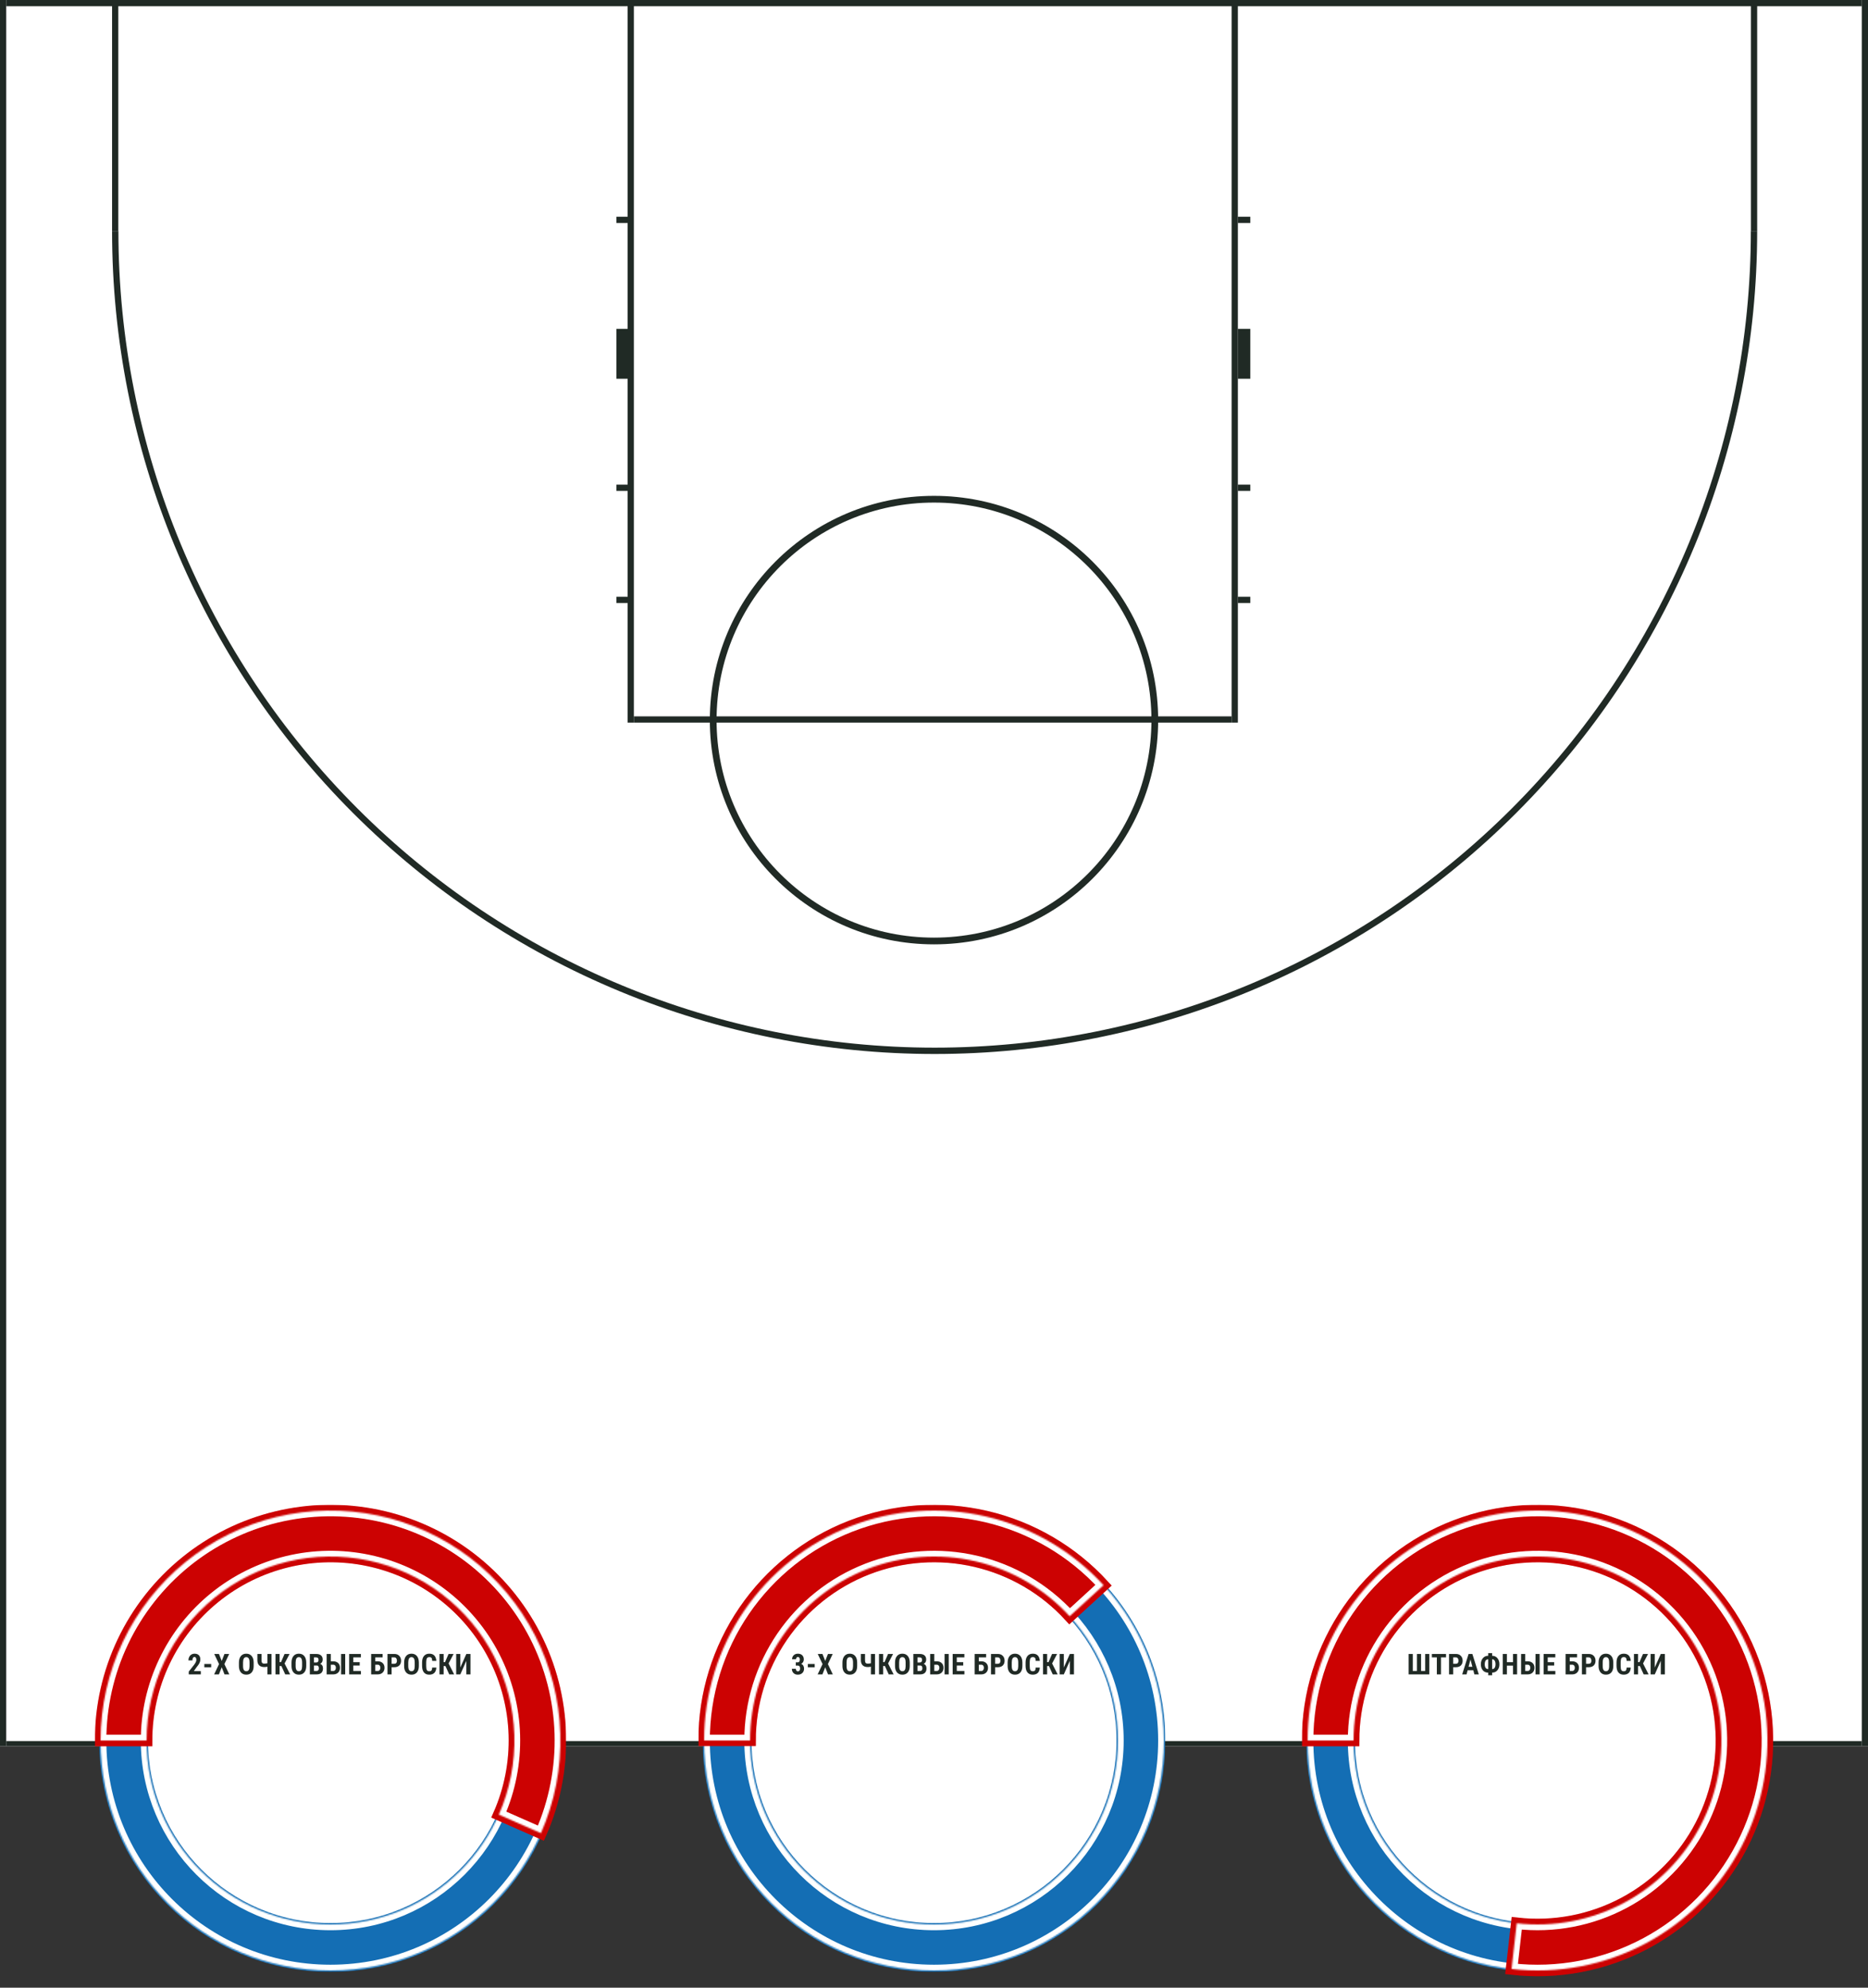 <svg width="1300" height="1383" viewBox="0 0 1300 1383" fill="none" xmlns="http://www.w3.org/2000/svg">
<rect x="0" y="0" width="1300" height="1383" fill="#333333" stroke="none"/>
<g clip-path="url(#clip0_28_1271)">
<rect width="1300" height="1215" fill="white"/>
<g clip-path="url(#clip1_28_1271)">
<path d="M0 0H4.333V2427.13H0V0Z" fill="#202A25"/>
<path d="M4.333 0H1295.67V4.334H4.333V0Z" fill="#202A25"/>
<path d="M4.333 1211.4H1295.67V1215.73H4.333V1211.4Z" fill="#202A25"/>
<path d="M4.333 2422.8H1295.67V2427.13H4.333V2422.8Z" fill="#202A25"/>
<path d="M1295.67 0H1300V2427.13H1295.67V0Z" fill="#202A25"/>
<path d="M806 1213.57C806 1299.74 736.156 1369.6 650 1369.6C563.844 1369.6 494 1299.74 494 1213.57C494 1127.39 563.844 1057.54 650 1057.54C736.156 1057.54 806 1127.39 806 1213.57ZM498.68 1213.57C498.68 1297.15 566.428 1364.91 650 1364.91C733.572 1364.91 801.32 1297.15 801.32 1213.57C801.32 1129.98 733.572 1062.22 650 1062.22C566.428 1062.22 498.68 1129.98 498.68 1213.57Z" fill="#202A25"/>
<path d="M806 1924.37C806 2010.54 736.156 2080.4 650 2080.4C563.844 2080.4 494 2010.54 494 1924.37C494 1838.2 563.844 1768.34 650 1768.34C736.156 1768.34 806 1838.2 806 1924.37ZM498.68 1924.37C498.68 2007.96 566.428 2075.72 650 2075.72C733.572 2075.72 801.32 2007.96 801.32 1924.37C801.32 1840.78 733.572 1773.02 650 1773.02C566.428 1773.02 498.68 1840.78 498.68 1924.37Z" fill="#202A25"/>
<path d="M437.667 1924.37H442V2427.13H437.667V1924.37Z" fill="#202A25"/>
<path d="M442 1924.37H858V1928.7H442V1924.37Z" fill="#202A25"/>
<path d="M858 1924.37H862.333V2427.13H858V1924.37Z" fill="#202A25"/>
<path d="M871 2275.44H862.333V2271.1H871V2275.44Z" fill="#202A25"/>
<path d="M871 2197.42H862.333V2162.75H871V2197.42Z" fill="#202A25"/>
<path d="M871 2089.07H862.333V2084.73H871V2089.07Z" fill="#202A25"/>
<path d="M871 2011.05H862.333V2006.72H871V2011.05Z" fill="#202A25"/>
<path d="M437.667 2275.44H429V2271.1H437.667V2275.44Z" fill="#202A25"/>
<path d="M437.667 2197.42H429V2162.75H437.667V2197.42Z" fill="#202A25"/>
<path d="M437.667 2089.07H429V2084.73H437.667V2089.07Z" fill="#202A25"/>
<path d="M437.667 2011.05H429V2006.72H437.667V2011.05Z" fill="#202A25"/>
<path d="M1222.87 2266.33C1222.87 2191.15 1208.06 2116.7 1179.29 2047.23C1150.53 1977.77 1108.36 1914.65 1055.2 1861.48C1002.05 1808.32 938.945 1766.15 869.494 1737.37C800.043 1708.6 725.606 1693.79 650.433 1693.79C575.26 1693.79 500.823 1708.6 431.373 1737.37C361.922 1766.15 298.817 1808.32 245.662 1861.48C192.506 1914.65 150.341 1977.77 121.574 2047.23C92.806 2116.7 78 2191.15 78 2266.33H82.408C82.408 2191.73 97.1 2117.85 125.646 2048.92C154.192 1979.99 196.033 1917.36 248.779 1864.6C301.525 1811.85 364.143 1770 433.059 1741.45C501.975 1712.89 575.839 1698.2 650.433 1698.2C725.028 1698.2 798.891 1712.89 867.807 1741.45C936.723 1770 999.342 1811.85 1052.09 1864.6C1104.83 1917.36 1146.67 1979.99 1175.22 2048.92C1203.77 2117.85 1218.46 2191.73 1218.46 2266.33H1222.87Z" fill="#202A25"/>
<path d="M78 2266.33H82.333V2426.7H78V2266.33Z" fill="#202A25"/>
<path d="M1218.53 2266.33H1222.87V2426.7H1218.53V2266.33Z" fill="#202A25"/>
<path d="M806 501.029C806 587.202 736.156 657.059 650 657.059C563.844 657.059 494 587.202 494 501.029C494 414.856 563.844 344.999 650 344.999C736.156 344.999 806 414.856 806 501.029ZM498.68 501.029C498.68 584.617 566.428 652.378 650 652.378C733.572 652.378 801.32 584.617 801.32 501.029C801.32 417.442 733.572 349.68 650 349.68C566.428 349.68 498.68 417.442 498.68 501.029Z" fill="#202A25"/>
<path d="M870.133 419.547H861.467V415.213H870.133V419.547Z" fill="#202A25"/>
<path d="M870.133 341.532H861.467V337.198H870.133V341.532Z" fill="#202A25"/>
<path d="M870.133 263.517H861.467V228.844H870.133V263.517Z" fill="#202A25"/>
<path d="M870.133 155.163H861.467V150.829H870.133V155.163Z" fill="#202A25"/>
<path d="M436.8 0H441.133V502.763H436.8V0Z" fill="#202A25"/>
<path d="M441.133 498.429H857.133V502.763H441.133V498.429Z" fill="#202A25"/>
<path d="M857.133 0H861.467V502.763H857.133V0Z" fill="#202A25"/>
<path d="M437.667 419.547H429V415.213H437.667V419.547Z" fill="#202A25"/>
<path d="M437.667 341.532H429V337.198H437.667V341.532Z" fill="#202A25"/>
<path d="M437.667 263.517H429V228.844H437.667V263.517Z" fill="#202A25"/>
<path d="M437.667 155.163H429V150.829H437.667V155.163Z" fill="#202A25"/>
<path d="M78 160.797C78 235.985 92.806 310.436 121.574 379.9C150.341 449.364 192.506 512.481 245.662 565.646C298.817 618.812 361.922 660.985 431.373 689.758C500.823 718.531 575.26 733.34 650.433 733.34C725.606 733.34 800.043 718.531 869.494 689.758C938.945 660.985 1002.05 618.812 1055.2 565.646C1108.36 512.481 1150.53 449.364 1179.29 379.9C1208.06 310.436 1222.87 235.985 1222.87 160.797H1218.46C1218.46 235.406 1203.77 309.284 1175.22 378.213C1146.67 447.142 1104.83 509.773 1052.09 562.529C999.342 615.285 936.723 657.134 867.807 685.685C798.891 714.237 725.028 728.932 650.433 728.932C575.839 728.932 501.975 714.237 433.059 685.685C364.143 657.134 301.525 615.285 248.779 562.529C196.033 509.773 154.192 447.142 125.646 378.213C97.1 309.284 82.408 235.406 82.408 160.797H78Z" fill="#202A25"/>
<path d="M1222.87 160.797H1218.53V0.433H1222.87V160.797Z" fill="#202A25"/>
<path d="M82.333 160.797L78 160.797V0.433H82.333V160.797Z" fill="#202A25"/>
</g>
</g>
<circle cx="230" cy="1211" r="160" fill="white"/>
<mask id="path-3-outside-1_28_1271" maskUnits="userSpaceOnUse" x="69" y="1050" width="322" height="322" fill="black">
<rect fill="white" x="69" y="1050" width="322" height="322"/>
<path d="M390 1211C390 1299.37 318.366 1371 230 1371C141.634 1371 70 1299.37 70 1211C70 1122.63 141.634 1051 230 1051C318.366 1051 390 1122.63 390 1211ZM102 1211C102 1281.69 159.308 1339 230 1339C300.692 1339 358 1281.69 358 1211C358 1140.31 300.692 1083 230 1083C159.308 1083 102 1140.31 102 1211Z"/>
</mask>
<path d="M390 1211C390 1299.37 318.366 1371 230 1371C141.634 1371 70 1299.37 70 1211C70 1122.63 141.634 1051 230 1051C318.366 1051 390 1122.63 390 1211ZM102 1211C102 1281.69 159.308 1339 230 1339C300.692 1339 358 1281.69 358 1211C358 1140.31 300.692 1083 230 1083C159.308 1083 102 1140.31 102 1211Z" fill="#146EB4"/>
<path d="M390 1211C390 1299.37 318.366 1371 230 1371C141.634 1371 70 1299.37 70 1211C70 1122.63 141.634 1051 230 1051C318.366 1051 390 1122.63 390 1211ZM102 1211C102 1281.69 159.308 1339 230 1339C300.692 1339 358 1281.69 358 1211C358 1140.31 300.692 1083 230 1083C159.308 1083 102 1140.31 102 1211Z" stroke="#146EB4" stroke-width="2" mask="url(#path-3-outside-1_28_1271)"/>
<mask id="path-4-inside-2_28_1271" fill="white">
<path d="M390 1211C390 1299.37 318.366 1371 230 1371C141.634 1371 70 1299.37 70 1211C70 1122.63 141.634 1051 230 1051C318.366 1051 390 1122.63 390 1211ZM102 1211C102 1281.69 159.308 1339 230 1339C300.692 1339 358 1281.69 358 1211C358 1140.31 300.692 1083 230 1083C159.308 1083 102 1140.31 102 1211Z"/>
</mask>
<path d="M390 1211C390 1299.37 318.366 1371 230 1371C141.634 1371 70 1299.37 70 1211C70 1122.63 141.634 1051 230 1051C318.366 1051 390 1122.63 390 1211ZM102 1211C102 1281.69 159.308 1339 230 1339C300.692 1339 358 1281.69 358 1211C358 1140.31 300.692 1083 230 1083C159.308 1083 102 1140.31 102 1211Z" fill="#146EB4" stroke="white" stroke-width="8" mask="url(#path-4-inside-2_28_1271)"/>
<mask id="path-5-outside-3_28_1271" maskUnits="userSpaceOnUse" x="66" y="1047" width="328" height="234" fill="black">
<rect fill="white" x="66" y="1047" width="328" height="234"/>
<path d="M70 1211C70 1187.19 75.312 1163.69 85.55 1142.19C95.788 1120.7 110.693 1101.76 129.179 1086.76C147.664 1071.76 169.264 1061.07 192.404 1055.48C215.545 1049.89 239.641 1049.53 262.938 1054.43C286.235 1059.33 308.144 1069.37 327.069 1083.81C345.994 1098.25 361.458 1116.74 372.332 1137.91C383.207 1159.09 389.218 1182.43 389.929 1206.23C390.639 1230.02 386.03 1253.68 376.439 1275.47L347.151 1262.57C354.824 1245.14 358.511 1226.22 357.943 1207.18C357.375 1188.14 352.565 1169.47 343.866 1152.53C335.166 1135.59 322.795 1120.8 307.655 1109.25C292.515 1097.69 274.988 1089.66 256.35 1085.74C237.713 1081.82 218.436 1082.11 199.924 1086.58C181.411 1091.06 164.131 1099.61 149.343 1111.61C134.554 1123.61 122.63 1138.76 114.44 1155.96C106.25 1173.15 102 1191.95 102 1211H70Z"/>
</mask>
<path d="M70 1211C70 1187.19 75.312 1163.69 85.55 1142.19C95.788 1120.7 110.693 1101.76 129.179 1086.76C147.664 1071.76 169.264 1061.07 192.404 1055.48C215.545 1049.89 239.641 1049.53 262.938 1054.43C286.235 1059.33 308.144 1069.37 327.069 1083.81C345.994 1098.25 361.458 1116.74 372.332 1137.91C383.207 1159.09 389.218 1182.43 389.929 1206.23C390.639 1230.02 386.03 1253.68 376.439 1275.47L347.151 1262.57C354.824 1245.14 358.511 1226.22 357.943 1207.18C357.375 1188.14 352.565 1169.47 343.866 1152.53C335.166 1135.59 322.795 1120.8 307.655 1109.25C292.515 1097.69 274.988 1089.66 256.35 1085.74C237.713 1081.82 218.436 1082.11 199.924 1086.58C181.411 1091.06 164.131 1099.61 149.343 1111.61C134.554 1123.61 122.63 1138.76 114.44 1155.96C106.25 1173.15 102 1191.95 102 1211H70Z" fill="#146EB4"/>
<path d="M70 1211C70 1187.19 75.312 1163.69 85.55 1142.19C95.788 1120.7 110.693 1101.76 129.179 1086.76C147.664 1071.76 169.264 1061.07 192.404 1055.48C215.545 1049.89 239.641 1049.53 262.938 1054.43C286.235 1059.33 308.144 1069.37 327.069 1083.81C345.994 1098.25 361.458 1116.74 372.332 1137.91C383.207 1159.09 389.218 1182.43 389.929 1206.23C390.639 1230.02 386.03 1253.68 376.439 1275.47L347.151 1262.57C354.824 1245.14 358.511 1226.22 357.943 1207.18C357.375 1188.14 352.565 1169.47 343.866 1152.53C335.166 1135.59 322.795 1120.8 307.655 1109.25C292.515 1097.69 274.988 1089.66 256.35 1085.74C237.713 1081.82 218.436 1082.11 199.924 1086.58C181.411 1091.06 164.131 1099.61 149.343 1111.61C134.554 1123.61 122.63 1138.76 114.44 1155.96C106.25 1173.15 102 1191.95 102 1211H70Z" stroke="#FF0303" stroke-width="8" mask="url(#path-5-outside-3_28_1271)"/>
<path d="M70 1211C70 1187.19 75.312 1163.69 85.55 1142.19C95.788 1120.7 110.693 1101.76 129.179 1086.76C147.664 1071.76 169.264 1061.07 192.404 1055.48C215.545 1049.89 239.641 1049.53 262.938 1054.43C286.235 1059.33 308.144 1069.37 327.069 1083.81C345.994 1098.25 361.458 1116.74 372.332 1137.91C383.207 1159.09 389.218 1182.43 389.929 1206.23C390.639 1230.02 386.03 1253.68 376.439 1275.47L347.151 1262.57C354.824 1245.14 358.511 1226.22 357.943 1207.18C357.375 1188.14 352.565 1169.47 343.866 1152.53C335.166 1135.59 322.795 1120.8 307.655 1109.25C292.515 1097.69 274.988 1089.66 256.35 1085.74C237.713 1081.82 218.436 1082.11 199.924 1086.58C181.411 1091.06 164.131 1099.61 149.343 1111.61C134.554 1123.61 122.63 1138.76 114.44 1155.96C106.25 1173.15 102 1191.95 102 1211H70Z" stroke="black" stroke-opacity="0.2" stroke-width="8" mask="url(#path-5-outside-3_28_1271)"/>
<mask id="path-6-inside-4_28_1271" fill="white">
<path d="M70 1211C70 1187.19 75.312 1163.69 85.55 1142.19C95.788 1120.7 110.693 1101.76 129.179 1086.76C147.664 1071.76 169.264 1061.07 192.404 1055.48C215.545 1049.89 239.641 1049.53 262.938 1054.43C286.235 1059.33 308.144 1069.37 327.069 1083.81C345.994 1098.25 361.458 1116.74 372.332 1137.91C383.207 1159.09 389.218 1182.43 389.929 1206.23C390.639 1230.02 386.03 1253.68 376.439 1275.47L347.151 1262.57C354.824 1245.14 358.511 1226.22 357.943 1207.18C357.375 1188.14 352.565 1169.47 343.866 1152.53C335.166 1135.59 322.795 1120.8 307.655 1109.25C292.515 1097.69 274.988 1089.66 256.35 1085.74C237.713 1081.82 218.436 1082.11 199.924 1086.58C181.411 1091.06 164.131 1099.61 149.343 1111.61C134.554 1123.61 122.63 1138.76 114.44 1155.96C106.25 1173.15 102 1191.95 102 1211H70Z"/>
</mask>
<path d="M70 1211C70 1187.19 75.312 1163.69 85.55 1142.19C95.788 1120.7 110.693 1101.76 129.179 1086.76C147.664 1071.76 169.264 1061.07 192.404 1055.48C215.545 1049.89 239.641 1049.53 262.938 1054.43C286.235 1059.33 308.144 1069.37 327.069 1083.81C345.994 1098.25 361.458 1116.74 372.332 1137.91C383.207 1159.09 389.218 1182.43 389.929 1206.23C390.639 1230.02 386.03 1253.68 376.439 1275.47L347.151 1262.57C354.824 1245.14 358.511 1226.22 357.943 1207.18C357.375 1188.14 352.565 1169.47 343.866 1152.53C335.166 1135.59 322.795 1120.8 307.655 1109.25C292.515 1097.69 274.988 1089.66 256.35 1085.74C237.713 1081.82 218.436 1082.11 199.924 1086.58C181.411 1091.06 164.131 1099.61 149.343 1111.61C134.554 1123.61 122.63 1138.76 114.44 1155.96C106.25 1173.15 102 1191.95 102 1211H70Z" fill="#FF0303"/>
<path d="M70 1211C70 1187.19 75.312 1163.69 85.55 1142.19C95.788 1120.7 110.693 1101.76 129.179 1086.76C147.664 1071.76 169.264 1061.07 192.404 1055.48C215.545 1049.89 239.641 1049.53 262.938 1054.43C286.235 1059.33 308.144 1069.37 327.069 1083.81C345.994 1098.25 361.458 1116.74 372.332 1137.91C383.207 1159.09 389.218 1182.43 389.929 1206.23C390.639 1230.02 386.03 1253.68 376.439 1275.47L347.151 1262.57C354.824 1245.14 358.511 1226.22 357.943 1207.18C357.375 1188.14 352.565 1169.47 343.866 1152.53C335.166 1135.59 322.795 1120.8 307.655 1109.25C292.515 1097.69 274.988 1089.66 256.35 1085.74C237.713 1081.82 218.436 1082.11 199.924 1086.58C181.411 1091.06 164.131 1099.61 149.343 1111.61C134.554 1123.61 122.63 1138.76 114.44 1155.96C106.25 1173.15 102 1191.95 102 1211H70Z" fill="black" fill-opacity="0.2"/>
<path d="M70 1211C70 1187.19 75.312 1163.69 85.55 1142.19C95.788 1120.7 110.693 1101.76 129.179 1086.76C147.664 1071.76 169.264 1061.07 192.404 1055.48C215.545 1049.89 239.641 1049.53 262.938 1054.43C286.235 1059.33 308.144 1069.37 327.069 1083.81C345.994 1098.25 361.458 1116.74 372.332 1137.91C383.207 1159.09 389.218 1182.43 389.929 1206.23C390.639 1230.02 386.03 1253.68 376.439 1275.47L347.151 1262.57C354.824 1245.14 358.511 1226.22 357.943 1207.18C357.375 1188.14 352.565 1169.47 343.866 1152.53C335.166 1135.59 322.795 1120.8 307.655 1109.25C292.515 1097.69 274.988 1089.66 256.35 1085.74C237.713 1081.82 218.436 1082.11 199.924 1086.58C181.411 1091.06 164.131 1099.61 149.343 1111.61C134.554 1123.61 122.63 1138.76 114.44 1155.96C106.25 1173.15 102 1191.95 102 1211H70Z" stroke="white" stroke-width="8" mask="url(#path-6-inside-4_28_1271)"/>
<path d="M139.744 1165H131.365V1163.05L135.213 1158.15C135.701 1157.48 136.059 1156.89 136.287 1156.38C136.522 1155.86 136.639 1155.37 136.639 1154.9C136.639 1154.27 136.528 1153.78 136.307 1153.42C136.092 1153.06 135.779 1152.88 135.369 1152.88C134.92 1152.88 134.562 1153.09 134.295 1153.51C134.035 1153.92 133.904 1154.51 133.904 1155.26H131.131C131.131 1154.39 131.31 1153.59 131.668 1152.87C132.033 1152.15 132.54 1151.59 133.192 1151.19C133.849 1150.79 134.591 1150.59 135.418 1150.59C136.688 1150.59 137.671 1150.94 138.367 1151.64C139.07 1152.34 139.422 1153.33 139.422 1154.62C139.422 1155.42 139.227 1156.23 138.836 1157.06C138.452 1157.88 137.752 1158.89 136.736 1160.1L134.91 1162.71H139.744V1165ZM146.971 1160.06H142.196V1157.75H146.971V1160.06ZM154.296 1155.66L156.21 1150.78H159.501L156.161 1157.83L159.579 1165H156.249L154.296 1160.03L152.353 1165H149.023L152.441 1157.83L149.091 1150.78H152.382L154.296 1155.66ZM176.534 1159.17C176.534 1161.08 176.081 1162.56 175.176 1163.61C174.278 1164.67 173.028 1165.2 171.426 1165.2C169.831 1165.2 168.578 1164.67 167.666 1163.63C166.755 1162.58 166.293 1161.12 166.28 1159.24V1156.81C166.28 1154.85 166.732 1153.33 167.637 1152.24C168.542 1151.14 169.799 1150.59 171.407 1150.59C172.989 1150.59 174.235 1151.13 175.147 1152.21C176.058 1153.28 176.521 1154.79 176.534 1156.74V1159.17ZM173.653 1156.79C173.653 1155.5 173.47 1154.55 173.106 1153.93C172.741 1153.3 172.175 1152.99 171.407 1152.99C170.645 1152.99 170.082 1153.29 169.717 1153.9C169.353 1154.5 169.164 1155.41 169.151 1156.64V1159.17C169.151 1160.41 169.336 1161.33 169.707 1161.92C170.078 1162.51 170.651 1162.8 171.426 1162.8C172.175 1162.8 172.731 1162.52 173.096 1161.94C173.461 1161.36 173.646 1160.47 173.653 1159.26V1156.79ZM188.956 1150.78V1165H186.085V1159.64C185.323 1159.81 184.607 1159.89 183.936 1159.89C182.387 1159.89 181.205 1159.5 180.392 1158.72C179.578 1157.94 179.155 1156.81 179.122 1155.34V1150.78H182.003V1155.19C182.003 1156.02 182.143 1156.61 182.423 1156.97C182.709 1157.33 183.214 1157.51 183.936 1157.51C184.633 1157.51 185.349 1157.43 186.085 1157.26V1150.78H188.956ZM195.841 1159.2H194.591V1165H191.72V1150.78H194.591V1156.47H195.558L198.029 1150.78H201.525L198.048 1157.4L201.916 1165H198.498L195.841 1159.2ZM213.127 1159.17C213.127 1161.08 212.675 1162.56 211.77 1163.61C210.871 1164.67 209.621 1165.2 208.02 1165.2C206.425 1165.2 205.171 1164.67 204.26 1163.63C203.348 1162.58 202.886 1161.12 202.873 1159.24V1156.81C202.873 1154.85 203.326 1153.33 204.231 1152.24C205.135 1151.14 206.392 1150.59 208 1150.59C209.582 1150.59 210.829 1151.13 211.74 1152.21C212.652 1153.28 213.114 1154.79 213.127 1156.74V1159.17ZM210.246 1156.79C210.246 1155.5 210.064 1154.55 209.699 1153.93C209.335 1153.3 208.768 1152.99 208 1152.99C207.238 1152.99 206.675 1153.29 206.311 1153.9C205.946 1154.5 205.757 1155.41 205.744 1156.64V1159.17C205.744 1160.41 205.93 1161.33 206.301 1161.92C206.672 1162.51 207.245 1162.8 208.02 1162.8C208.768 1162.8 209.325 1162.52 209.689 1161.94C210.054 1161.36 210.24 1160.47 210.246 1159.26V1156.79ZM215.628 1165V1150.78H220.022C221.506 1150.78 222.633 1151.11 223.401 1151.78C224.176 1152.44 224.563 1153.4 224.563 1154.68C224.563 1155.4 224.404 1156.02 224.085 1156.54C223.766 1157.06 223.329 1157.44 222.776 1157.69C223.414 1157.87 223.906 1158.24 224.251 1158.79C224.596 1159.34 224.768 1160.01 224.768 1160.82C224.768 1162.2 224.387 1163.24 223.626 1163.95C222.87 1164.65 221.773 1165 220.335 1165H215.628ZM218.499 1158.82V1162.62H220.335C220.849 1162.62 221.24 1162.46 221.506 1162.14C221.773 1161.82 221.907 1161.37 221.907 1160.78C221.907 1159.51 221.445 1158.85 220.52 1158.82H218.499ZM218.499 1156.73H219.993C221.119 1156.73 221.682 1156.15 221.682 1154.98C221.682 1154.34 221.552 1153.87 221.292 1153.59C221.031 1153.31 220.608 1153.17 220.022 1153.17H218.499V1156.73ZM230.208 1155.89H231.907C233.346 1155.89 234.492 1156.3 235.345 1157.12C236.198 1157.93 236.624 1159.02 236.624 1160.39C236.624 1161.75 236.208 1162.86 235.374 1163.7C234.541 1164.54 233.437 1164.97 232.064 1165H227.327V1150.78H230.208V1155.89ZM240.237 1165H237.366V1150.78H240.237V1165ZM230.208 1158.27V1162.62H231.946C232.506 1162.62 232.946 1162.41 233.265 1161.99C233.59 1161.57 233.753 1161.03 233.753 1160.37C233.753 1159.75 233.594 1159.25 233.275 1158.87C232.962 1158.48 232.526 1158.28 231.966 1158.27H230.208ZM250.336 1158.85H245.863V1162.62H251.156V1165H242.992V1150.78H251.136V1153.17H245.863V1156.53H250.336V1158.85ZM266.274 1153.17H261.177V1155.89H262.876C264.315 1155.89 265.46 1156.3 266.313 1157.12C267.166 1157.93 267.593 1159.02 267.593 1160.39C267.593 1161.75 267.176 1162.86 266.343 1163.7C265.509 1164.54 264.406 1164.97 263.032 1165H258.296V1150.78H266.274V1153.17ZM261.177 1158.27V1162.62H262.915C263.475 1162.62 263.914 1162.41 264.233 1161.99C264.559 1161.57 264.722 1161.03 264.722 1160.37C264.722 1159.75 264.562 1159.25 264.243 1158.87C263.931 1158.48 263.494 1158.28 262.934 1158.27H261.177ZM272.535 1160V1165H269.663V1150.78H274.507C275.913 1150.78 277.033 1151.22 277.867 1152.09C278.706 1152.96 279.126 1154.1 279.126 1155.49C279.126 1156.88 278.713 1157.98 277.886 1158.79C277.059 1159.6 275.913 1160 274.449 1160H272.535ZM272.535 1157.61H274.507C275.054 1157.61 275.477 1157.43 275.777 1157.07C276.076 1156.71 276.226 1156.19 276.226 1155.51C276.226 1154.8 276.073 1154.24 275.767 1153.82C275.461 1153.4 275.051 1153.18 274.537 1153.17H272.535V1157.61ZM291.5 1159.17C291.5 1161.08 291.047 1162.56 290.143 1163.61C289.244 1164.67 287.994 1165.2 286.393 1165.2C284.797 1165.2 283.544 1164.67 282.633 1163.63C281.721 1162.58 281.259 1161.12 281.246 1159.24V1156.81C281.246 1154.85 281.699 1153.33 282.603 1152.24C283.508 1151.14 284.765 1150.59 286.373 1150.59C287.955 1150.59 289.202 1151.13 290.113 1152.21C291.025 1153.28 291.487 1154.79 291.5 1156.74V1159.17ZM288.619 1156.79C288.619 1155.5 288.437 1154.55 288.072 1153.93C287.708 1153.3 287.141 1152.99 286.373 1152.99C285.611 1152.99 285.048 1153.29 284.684 1153.9C284.319 1154.5 284.13 1155.41 284.117 1156.64V1159.17C284.117 1160.41 284.303 1161.33 284.674 1161.92C285.045 1162.51 285.618 1162.8 286.393 1162.8C287.141 1162.8 287.698 1162.52 288.062 1161.94C288.427 1161.36 288.613 1160.47 288.619 1159.26V1156.79ZM303.639 1160.26C303.568 1161.89 303.112 1163.11 302.272 1163.95C301.432 1164.78 300.247 1165.2 298.717 1165.2C297.109 1165.2 295.876 1164.67 295.016 1163.61C294.163 1162.55 293.737 1161.04 293.737 1159.08V1156.69C293.737 1154.74 294.18 1153.23 295.065 1152.18C295.95 1151.12 297.181 1150.59 298.756 1150.59C300.306 1150.59 301.481 1151.02 302.282 1151.89C303.089 1152.75 303.548 1153.99 303.659 1155.62H300.778C300.752 1154.61 300.596 1153.92 300.309 1153.55C300.029 1153.16 299.512 1152.97 298.756 1152.97C297.988 1152.97 297.445 1153.24 297.126 1153.78C296.807 1154.31 296.637 1155.2 296.618 1156.43V1159.11C296.618 1160.52 296.774 1161.49 297.086 1162.02C297.405 1162.55 297.949 1162.81 298.717 1162.81C299.473 1162.81 299.993 1162.63 300.28 1162.27C300.566 1161.89 300.729 1161.23 300.768 1160.26H303.639ZM309.987 1159.2H308.737V1165H305.866V1150.78H308.737V1156.47H309.704L312.175 1150.78H315.671L312.194 1157.4L316.062 1165H312.644L309.987 1159.2ZM324.539 1150.78H327.41V1165H324.539V1155.59L320.349 1165H317.468V1150.78H320.349V1160.21L324.539 1150.78Z" fill="#202A25"/>
<circle cx="650" cy="1211" r="160" fill="white"/>
<mask id="path-9-outside-5_28_1271" maskUnits="userSpaceOnUse" x="489" y="1050" width="322" height="322" fill="black">
<rect fill="white" x="489" y="1050" width="322" height="322"/>
<path d="M810 1211C810 1299.37 738.366 1371 650 1371C561.634 1371 490 1299.37 490 1211C490 1122.63 561.634 1051 650 1051C738.366 1051 810 1122.63 810 1211ZM522 1211C522 1281.69 579.308 1339 650 1339C720.692 1339 778 1281.69 778 1211C778 1140.31 720.692 1083 650 1083C579.308 1083 522 1140.31 522 1211Z"/>
</mask>
<path d="M810 1211C810 1299.37 738.366 1371 650 1371C561.634 1371 490 1299.37 490 1211C490 1122.63 561.634 1051 650 1051C738.366 1051 810 1122.63 810 1211ZM522 1211C522 1281.69 579.308 1339 650 1339C720.692 1339 778 1281.69 778 1211C778 1140.31 720.692 1083 650 1083C579.308 1083 522 1140.31 522 1211Z" fill="#146EB4"/>
<path d="M810 1211C810 1299.37 738.366 1371 650 1371C561.634 1371 490 1299.37 490 1211C490 1122.63 561.634 1051 650 1051C738.366 1051 810 1122.63 810 1211ZM522 1211C522 1281.69 579.308 1339 650 1339C720.692 1339 778 1281.69 778 1211C778 1140.31 720.692 1083 650 1083C579.308 1083 522 1140.31 522 1211Z" stroke="#146EB4" stroke-width="2" mask="url(#path-9-outside-5_28_1271)"/>
<mask id="path-10-inside-6_28_1271" fill="white">
<path d="M810 1211C810 1299.37 738.366 1371 650 1371C561.634 1371 490 1299.37 490 1211C490 1122.63 561.634 1051 650 1051C738.366 1051 810 1122.63 810 1211ZM522 1211C522 1281.69 579.308 1339 650 1339C720.692 1339 778 1281.69 778 1211C778 1140.31 720.692 1083 650 1083C579.308 1083 522 1140.31 522 1211Z"/>
</mask>
<path d="M810 1211C810 1299.37 738.366 1371 650 1371C561.634 1371 490 1299.37 490 1211C490 1122.63 561.634 1051 650 1051C738.366 1051 810 1122.63 810 1211ZM522 1211C522 1281.69 579.308 1339 650 1339C720.692 1339 778 1281.69 778 1211C778 1140.31 720.692 1083 650 1083C579.308 1083 522 1140.31 522 1211Z" fill="#146EB4" stroke="white" stroke-width="8" mask="url(#path-10-inside-6_28_1271)"/>
<mask id="path-11-outside-7_28_1271" maskUnits="userSpaceOnUse" x="486" y="1047" width="288" height="168" fill="black">
<rect fill="white" x="486" y="1047" width="288" height="168"/>
<path d="M490 1211C490 1178.76 499.742 1147.26 517.95 1120.65C536.158 1094.04 561.982 1073.55 592.036 1061.87C622.09 1050.19 654.973 1047.86 686.373 1055.19C717.773 1062.52 746.226 1079.17 768.002 1102.95L744.402 1124.56C726.981 1105.53 704.219 1092.22 679.098 1086.35C653.978 1080.49 627.672 1082.35 603.629 1091.69C579.585 1101.04 558.927 1117.43 544.36 1138.72C529.794 1160.01 522 1185.2 522 1211H490Z"/>
</mask>
<path d="M490 1211C490 1178.76 499.742 1147.26 517.95 1120.65C536.158 1094.04 561.982 1073.55 592.036 1061.87C622.09 1050.19 654.973 1047.86 686.373 1055.19C717.773 1062.52 746.226 1079.17 768.002 1102.95L744.402 1124.56C726.981 1105.53 704.219 1092.22 679.098 1086.35C653.978 1080.49 627.672 1082.35 603.629 1091.69C579.585 1101.04 558.927 1117.43 544.36 1138.72C529.794 1160.01 522 1185.2 522 1211H490Z" fill="#146EB4"/>
<path d="M490 1211C490 1178.76 499.742 1147.26 517.95 1120.65C536.158 1094.04 561.982 1073.55 592.036 1061.87C622.09 1050.19 654.973 1047.86 686.373 1055.19C717.773 1062.52 746.226 1079.17 768.002 1102.95L744.402 1124.56C726.981 1105.53 704.219 1092.22 679.098 1086.35C653.978 1080.49 627.672 1082.35 603.629 1091.69C579.585 1101.04 558.927 1117.43 544.36 1138.72C529.794 1160.01 522 1185.2 522 1211H490Z" stroke="#FF0303" stroke-width="8" mask="url(#path-11-outside-7_28_1271)"/>
<path d="M490 1211C490 1178.76 499.742 1147.26 517.95 1120.65C536.158 1094.04 561.982 1073.55 592.036 1061.87C622.09 1050.19 654.973 1047.86 686.373 1055.19C717.773 1062.52 746.226 1079.17 768.002 1102.95L744.402 1124.56C726.981 1105.53 704.219 1092.22 679.098 1086.35C653.978 1080.49 627.672 1082.35 603.629 1091.69C579.585 1101.04 558.927 1117.43 544.36 1138.72C529.794 1160.01 522 1185.2 522 1211H490Z" stroke="black" stroke-opacity="0.2" stroke-width="8" mask="url(#path-11-outside-7_28_1271)"/>
<mask id="path-12-inside-8_28_1271" fill="white">
<path d="M490 1211C490 1178.76 499.742 1147.26 517.95 1120.65C536.158 1094.04 561.982 1073.55 592.036 1061.87C622.09 1050.19 654.973 1047.86 686.373 1055.19C717.773 1062.52 746.226 1079.17 768.002 1102.95L744.402 1124.56C726.981 1105.53 704.219 1092.22 679.098 1086.35C653.978 1080.49 627.672 1082.35 603.629 1091.69C579.585 1101.04 558.927 1117.43 544.36 1138.72C529.794 1160.01 522 1185.2 522 1211H490Z"/>
</mask>
<path d="M490 1211C490 1178.76 499.742 1147.26 517.95 1120.65C536.158 1094.04 561.982 1073.55 592.036 1061.87C622.09 1050.19 654.973 1047.86 686.373 1055.19C717.773 1062.52 746.226 1079.17 768.002 1102.95L744.402 1124.56C726.981 1105.53 704.219 1092.22 679.098 1086.35C653.978 1080.49 627.672 1082.35 603.629 1091.69C579.585 1101.04 558.927 1117.43 544.36 1138.72C529.794 1160.01 522 1185.2 522 1211H490Z" fill="#FF0303"/>
<path d="M490 1211C490 1178.76 499.742 1147.26 517.95 1120.65C536.158 1094.04 561.982 1073.55 592.036 1061.87C622.09 1050.19 654.973 1047.86 686.373 1055.19C717.773 1062.52 746.226 1079.17 768.002 1102.95L744.402 1124.56C726.981 1105.53 704.219 1092.22 679.098 1086.35C653.978 1080.49 627.672 1082.35 603.629 1091.69C579.585 1101.04 558.927 1117.43 544.36 1138.72C529.794 1160.01 522 1185.2 522 1211H490Z" fill="black" fill-opacity="0.2"/>
<path d="M490 1211C490 1178.76 499.742 1147.26 517.95 1120.65C536.158 1094.04 561.982 1073.55 592.036 1061.87C622.09 1050.19 654.973 1047.86 686.373 1055.19C717.773 1062.52 746.226 1079.17 768.002 1102.95L744.402 1124.56C726.981 1105.53 704.219 1092.22 679.098 1086.35C653.978 1080.49 627.672 1082.35 603.629 1091.69C579.585 1101.04 558.927 1117.43 544.36 1138.72C529.794 1160.01 522 1185.2 522 1211H490Z" stroke="white" stroke-width="8" mask="url(#path-12-inside-8_28_1271)"/>
<path d="M553.826 1156.63H555.164C555.672 1156.63 556.043 1156.46 556.277 1156.1C556.518 1155.75 556.639 1155.27 556.639 1154.68C556.639 1154.11 556.515 1153.67 556.268 1153.36C556.027 1153.04 555.701 1152.88 555.291 1152.88C554.907 1152.88 554.591 1153.03 554.344 1153.33C554.103 1153.63 553.983 1154.01 553.983 1154.46H551.219C551.219 1153.72 551.388 1153.06 551.727 1152.47C552.072 1151.88 552.55 1151.42 553.162 1151.08C553.781 1150.75 554.464 1150.59 555.213 1150.59C556.522 1150.59 557.547 1150.95 558.289 1151.67C559.031 1152.39 559.402 1153.38 559.402 1154.64C559.402 1155.28 559.233 1155.88 558.895 1156.44C558.563 1156.98 558.123 1157.4 557.576 1157.7C558.247 1157.98 558.745 1158.41 559.07 1158.98C559.402 1159.56 559.568 1160.23 559.568 1161.02C559.568 1162.28 559.165 1163.29 558.358 1164.05C557.557 1164.81 556.502 1165.2 555.193 1165.2C553.976 1165.2 552.986 1164.82 552.225 1164.07C551.47 1163.32 551.092 1162.33 551.092 1161.1H553.856C553.856 1161.61 553.989 1162.04 554.256 1162.38C554.523 1162.73 554.861 1162.9 555.272 1162.9C555.747 1162.9 556.121 1162.72 556.395 1162.37C556.675 1162.02 556.815 1161.55 556.815 1160.97C556.815 1159.57 556.271 1158.86 555.184 1158.86H553.826V1156.63ZM566.971 1160.06H562.196V1157.75H566.971V1160.06ZM574.296 1155.66L576.21 1150.78H579.501L576.161 1157.83L579.579 1165H576.249L574.296 1160.03L572.353 1165H569.023L572.441 1157.83L569.091 1150.78H572.382L574.296 1155.66ZM596.534 1159.17C596.534 1161.08 596.081 1162.56 595.176 1163.61C594.278 1164.67 593.028 1165.2 591.426 1165.2C589.831 1165.2 588.578 1164.67 587.666 1163.63C586.755 1162.58 586.293 1161.12 586.28 1159.24V1156.81C586.28 1154.85 586.732 1153.33 587.637 1152.24C588.542 1151.14 589.799 1150.59 591.407 1150.59C592.989 1150.59 594.235 1151.13 595.147 1152.21C596.058 1153.28 596.521 1154.79 596.534 1156.74V1159.17ZM593.653 1156.79C593.653 1155.5 593.47 1154.55 593.106 1153.93C592.741 1153.3 592.175 1152.99 591.407 1152.99C590.645 1152.99 590.082 1153.29 589.717 1153.9C589.353 1154.5 589.164 1155.41 589.151 1156.64V1159.17C589.151 1160.41 589.336 1161.33 589.707 1161.92C590.078 1162.51 590.651 1162.8 591.426 1162.8C592.175 1162.8 592.731 1162.52 593.096 1161.94C593.461 1161.36 593.646 1160.47 593.653 1159.26V1156.79ZM608.956 1150.78V1165H606.085V1159.64C605.323 1159.81 604.607 1159.89 603.936 1159.89C602.387 1159.89 601.205 1159.5 600.392 1158.72C599.578 1157.94 599.155 1156.81 599.122 1155.34V1150.78H602.003V1155.19C602.003 1156.02 602.143 1156.61 602.423 1156.97C602.709 1157.33 603.214 1157.51 603.936 1157.51C604.633 1157.51 605.349 1157.43 606.085 1157.26V1150.78H608.956ZM615.841 1159.2H614.591V1165H611.72V1150.78H614.591V1156.47H615.558L618.029 1150.78H621.525L618.048 1157.4L621.916 1165H618.498L615.841 1159.2ZM633.127 1159.17C633.127 1161.08 632.675 1162.56 631.77 1163.61C630.871 1164.67 629.621 1165.2 628.02 1165.2C626.425 1165.2 625.171 1164.67 624.26 1163.63C623.348 1162.58 622.886 1161.12 622.873 1159.24V1156.81C622.873 1154.85 623.326 1153.33 624.231 1152.24C625.135 1151.14 626.392 1150.59 628 1150.59C629.582 1150.59 630.829 1151.13 631.74 1152.21C632.652 1153.28 633.114 1154.79 633.127 1156.74V1159.17ZM630.246 1156.79C630.246 1155.5 630.064 1154.55 629.699 1153.93C629.335 1153.3 628.768 1152.99 628 1152.99C627.238 1152.99 626.675 1153.29 626.311 1153.9C625.946 1154.5 625.757 1155.41 625.744 1156.64V1159.17C625.744 1160.41 625.93 1161.33 626.301 1161.92C626.672 1162.51 627.245 1162.8 628.02 1162.8C628.768 1162.8 629.325 1162.52 629.689 1161.94C630.054 1161.36 630.24 1160.47 630.246 1159.26V1156.79ZM635.628 1165V1150.78H640.022C641.506 1150.78 642.633 1151.11 643.401 1151.78C644.176 1152.44 644.563 1153.4 644.563 1154.68C644.563 1155.4 644.404 1156.02 644.085 1156.54C643.766 1157.06 643.329 1157.44 642.776 1157.69C643.414 1157.87 643.906 1158.24 644.251 1158.79C644.596 1159.34 644.768 1160.01 644.768 1160.82C644.768 1162.2 644.387 1163.24 643.626 1163.95C642.87 1164.65 641.773 1165 640.335 1165H635.628ZM638.499 1158.82V1162.62H640.335C640.849 1162.62 641.24 1162.46 641.506 1162.14C641.773 1161.82 641.907 1161.37 641.907 1160.78C641.907 1159.51 641.445 1158.85 640.52 1158.82H638.499ZM638.499 1156.73H639.993C641.119 1156.73 641.682 1156.15 641.682 1154.98C641.682 1154.34 641.552 1153.87 641.292 1153.59C641.031 1153.31 640.608 1153.17 640.022 1153.17H638.499V1156.73ZM650.208 1155.89H651.907C653.346 1155.89 654.492 1156.3 655.345 1157.12C656.198 1157.93 656.624 1159.02 656.624 1160.39C656.624 1161.75 656.208 1162.86 655.374 1163.7C654.541 1164.54 653.437 1164.97 652.064 1165H647.327V1150.78H650.208V1155.89ZM660.237 1165H657.366V1150.78H660.237V1165ZM650.208 1158.27V1162.62H651.946C652.506 1162.62 652.946 1162.41 653.265 1161.99C653.59 1161.57 653.753 1161.03 653.753 1160.37C653.753 1159.75 653.594 1159.25 653.275 1158.87C652.962 1158.48 652.526 1158.28 651.966 1158.27H650.208ZM670.336 1158.85H665.863V1162.62H671.156V1165H662.992V1150.78H671.136V1153.17H665.863V1156.53H670.336V1158.85ZM686.274 1153.17H681.177V1155.89H682.876C684.315 1155.89 685.46 1156.3 686.313 1157.12C687.166 1157.93 687.593 1159.02 687.593 1160.39C687.593 1161.75 687.176 1162.86 686.343 1163.7C685.509 1164.54 684.406 1164.97 683.032 1165H678.296V1150.78H686.274V1153.17ZM681.177 1158.27V1162.62H682.915C683.475 1162.62 683.914 1162.41 684.233 1161.99C684.559 1161.57 684.722 1161.03 684.722 1160.37C684.722 1159.75 684.562 1159.25 684.243 1158.87C683.931 1158.48 683.494 1158.28 682.934 1158.27H681.177ZM692.535 1160V1165H689.663V1150.78H694.507C695.913 1150.78 697.033 1151.22 697.867 1152.09C698.706 1152.96 699.126 1154.1 699.126 1155.49C699.126 1156.88 698.713 1157.98 697.886 1158.79C697.059 1159.6 695.913 1160 694.449 1160H692.535ZM692.535 1157.61H694.507C695.054 1157.61 695.477 1157.43 695.777 1157.07C696.076 1156.71 696.226 1156.19 696.226 1155.51C696.226 1154.8 696.073 1154.24 695.767 1153.82C695.461 1153.4 695.051 1153.18 694.537 1153.17H692.535V1157.61ZM711.5 1159.17C711.5 1161.08 711.047 1162.56 710.143 1163.61C709.244 1164.67 707.994 1165.2 706.393 1165.2C704.797 1165.2 703.544 1164.67 702.633 1163.63C701.721 1162.58 701.259 1161.12 701.246 1159.24V1156.81C701.246 1154.85 701.699 1153.33 702.603 1152.24C703.508 1151.14 704.765 1150.59 706.373 1150.59C707.955 1150.59 709.202 1151.13 710.113 1152.21C711.025 1153.28 711.487 1154.79 711.5 1156.74V1159.17ZM708.619 1156.79C708.619 1155.5 708.437 1154.55 708.072 1153.93C707.708 1153.3 707.141 1152.99 706.373 1152.99C705.611 1152.99 705.048 1153.29 704.684 1153.9C704.319 1154.5 704.13 1155.41 704.117 1156.64V1159.17C704.117 1160.41 704.303 1161.33 704.674 1161.92C705.045 1162.51 705.618 1162.8 706.393 1162.8C707.141 1162.8 707.698 1162.52 708.062 1161.94C708.427 1161.36 708.613 1160.47 708.619 1159.26V1156.79ZM723.639 1160.26C723.568 1161.89 723.112 1163.11 722.272 1163.95C721.432 1164.78 720.247 1165.2 718.717 1165.2C717.109 1165.2 715.876 1164.67 715.016 1163.61C714.163 1162.55 713.737 1161.04 713.737 1159.08V1156.69C713.737 1154.74 714.18 1153.23 715.065 1152.18C715.95 1151.12 717.181 1150.59 718.756 1150.59C720.306 1150.59 721.481 1151.02 722.282 1151.89C723.089 1152.75 723.548 1153.99 723.659 1155.62H720.778C720.752 1154.61 720.596 1153.92 720.309 1153.55C720.029 1153.16 719.512 1152.97 718.756 1152.97C717.988 1152.97 717.445 1153.24 717.126 1153.78C716.807 1154.31 716.637 1155.2 716.618 1156.43V1159.11C716.618 1160.52 716.774 1161.49 717.086 1162.02C717.405 1162.55 717.949 1162.81 718.717 1162.81C719.473 1162.81 719.993 1162.63 720.28 1162.27C720.566 1161.89 720.729 1161.23 720.768 1160.26H723.639ZM729.987 1159.2H728.737V1165H725.866V1150.78H728.737V1156.47H729.704L732.175 1150.78H735.671L732.194 1157.4L736.062 1165H732.644L729.987 1159.2ZM744.539 1150.78H747.41V1165H744.539V1155.59L740.349 1165H737.468V1150.78H740.349V1160.21L744.539 1150.78Z" fill="#202A25"/>
<circle cx="1070" cy="1211" r="160" fill="white"/>
<mask id="path-15-outside-9_28_1271" maskUnits="userSpaceOnUse" x="909" y="1050" width="322" height="322" fill="black">
<rect fill="white" x="909" y="1050" width="322" height="322"/>
<path d="M1230 1211C1230 1299.37 1158.37 1371 1070 1371C981.634 1371 910 1299.37 910 1211C910 1122.63 981.634 1051 1070 1051C1158.37 1051 1230 1122.63 1230 1211ZM942 1211C942 1281.69 999.308 1339 1070 1339C1140.69 1339 1198 1281.69 1198 1211C1198 1140.31 1140.69 1083 1070 1083C999.308 1083 942 1140.31 942 1211Z"/>
</mask>
<path d="M1230 1211C1230 1299.37 1158.37 1371 1070 1371C981.634 1371 910 1299.37 910 1211C910 1122.63 981.634 1051 1070 1051C1158.37 1051 1230 1122.63 1230 1211ZM942 1211C942 1281.69 999.308 1339 1070 1339C1140.69 1339 1198 1281.69 1198 1211C1198 1140.31 1140.69 1083 1070 1083C999.308 1083 942 1140.31 942 1211Z" fill="#146EB4"/>
<path d="M1230 1211C1230 1299.37 1158.37 1371 1070 1371C981.634 1371 910 1299.37 910 1211C910 1122.63 981.634 1051 1070 1051C1158.37 1051 1230 1122.63 1230 1211ZM942 1211C942 1281.69 999.308 1339 1070 1339C1140.69 1339 1198 1281.69 1198 1211C1198 1140.31 1140.69 1083 1070 1083C999.308 1083 942 1140.31 942 1211Z" stroke="#146EB4" stroke-width="2" mask="url(#path-15-outside-9_28_1271)"/>
<mask id="path-16-inside-10_28_1271" fill="white">
<path d="M1230 1211C1230 1299.37 1158.37 1371 1070 1371C981.634 1371 910 1299.37 910 1211C910 1122.63 981.634 1051 1070 1051C1158.37 1051 1230 1122.63 1230 1211ZM942 1211C942 1281.69 999.308 1339 1070 1339C1140.69 1339 1198 1281.69 1198 1211C1198 1140.31 1140.69 1083 1070 1083C999.308 1083 942 1140.31 942 1211Z"/>
</mask>
<path d="M1230 1211C1230 1299.37 1158.37 1371 1070 1371C981.634 1371 910 1299.37 910 1211C910 1122.63 981.634 1051 1070 1051C1158.37 1051 1230 1122.63 1230 1211ZM942 1211C942 1281.69 999.308 1339 1070 1339C1140.69 1339 1198 1281.69 1198 1211C1198 1140.31 1140.69 1083 1070 1083C999.308 1083 942 1140.31 942 1211Z" fill="#146EB4" stroke="white" stroke-width="8" mask="url(#path-16-inside-10_28_1271)"/>
<mask id="path-17-outside-11_28_1271" maskUnits="userSpaceOnUse" x="906" y="1047" width="329" height="329" fill="black">
<rect fill="white" x="906" y="1047" width="329" height="329"/>
<path d="M910 1211C910 1178.58 919.846 1146.93 938.235 1120.24C956.623 1093.54 982.687 1073.06 1012.97 1061.51C1043.26 1049.95 1076.34 1047.87 1107.84 1055.54C1139.34 1063.21 1167.76 1080.26 1189.35 1104.44C1210.94 1128.62 1224.68 1158.79 1228.74 1190.95C1232.8 1223.11 1227 1255.74 1212.1 1284.53C1197.2 1313.32 1173.91 1336.91 1145.31 1352.17C1116.71 1367.42 1084.15 1373.64 1051.94 1369.98L1055.55 1338.18C1081.32 1341.11 1107.37 1336.14 1130.25 1323.93C1153.13 1311.73 1171.76 1292.86 1183.68 1269.83C1195.6 1246.79 1200.24 1220.69 1196.99 1194.96C1193.74 1169.23 1182.75 1145.09 1165.48 1125.75C1148.21 1106.41 1125.47 1092.76 1100.27 1086.63C1075.07 1080.5 1048.61 1082.16 1024.38 1091.41C1000.15 1100.65 979.299 1117.03 964.588 1138.39C949.877 1159.75 942 1185.07 942 1211H910Z"/>
</mask>
<path d="M910 1211C910 1178.58 919.846 1146.93 938.235 1120.24C956.623 1093.54 982.687 1073.06 1012.97 1061.51C1043.26 1049.95 1076.34 1047.87 1107.84 1055.54C1139.34 1063.21 1167.76 1080.26 1189.35 1104.44C1210.94 1128.62 1224.68 1158.79 1228.74 1190.95C1232.8 1223.11 1227 1255.74 1212.1 1284.53C1197.2 1313.32 1173.91 1336.91 1145.31 1352.17C1116.71 1367.42 1084.15 1373.64 1051.94 1369.98L1055.55 1338.18C1081.32 1341.11 1107.37 1336.14 1130.25 1323.93C1153.13 1311.73 1171.76 1292.86 1183.68 1269.83C1195.6 1246.79 1200.24 1220.69 1196.99 1194.96C1193.74 1169.23 1182.75 1145.09 1165.48 1125.75C1148.21 1106.41 1125.47 1092.76 1100.27 1086.63C1075.07 1080.5 1048.61 1082.16 1024.38 1091.41C1000.15 1100.65 979.299 1117.03 964.588 1138.39C949.877 1159.75 942 1185.07 942 1211H910Z" fill="#146EB4"/>
<path d="M910 1211C910 1178.58 919.846 1146.93 938.235 1120.24C956.623 1093.54 982.687 1073.06 1012.97 1061.51C1043.26 1049.95 1076.34 1047.87 1107.84 1055.54C1139.34 1063.21 1167.76 1080.26 1189.35 1104.44C1210.94 1128.62 1224.68 1158.79 1228.74 1190.95C1232.8 1223.11 1227 1255.74 1212.1 1284.53C1197.2 1313.32 1173.91 1336.91 1145.31 1352.17C1116.71 1367.42 1084.15 1373.64 1051.94 1369.98L1055.55 1338.18C1081.32 1341.11 1107.37 1336.14 1130.25 1323.93C1153.13 1311.73 1171.76 1292.86 1183.68 1269.83C1195.6 1246.79 1200.24 1220.69 1196.99 1194.96C1193.74 1169.23 1182.75 1145.09 1165.48 1125.75C1148.21 1106.41 1125.47 1092.76 1100.27 1086.63C1075.07 1080.5 1048.61 1082.16 1024.38 1091.41C1000.15 1100.65 979.299 1117.03 964.588 1138.39C949.877 1159.75 942 1185.07 942 1211H910Z" stroke="#FF0303" stroke-width="8" mask="url(#path-17-outside-11_28_1271)"/>
<path d="M910 1211C910 1178.58 919.846 1146.93 938.235 1120.24C956.623 1093.54 982.687 1073.06 1012.97 1061.51C1043.26 1049.95 1076.34 1047.87 1107.84 1055.54C1139.34 1063.21 1167.76 1080.26 1189.35 1104.44C1210.94 1128.62 1224.68 1158.79 1228.74 1190.95C1232.8 1223.11 1227 1255.74 1212.1 1284.53C1197.2 1313.32 1173.91 1336.91 1145.31 1352.17C1116.71 1367.42 1084.15 1373.64 1051.94 1369.98L1055.55 1338.18C1081.32 1341.11 1107.37 1336.14 1130.25 1323.93C1153.13 1311.73 1171.76 1292.86 1183.68 1269.83C1195.6 1246.79 1200.24 1220.69 1196.99 1194.96C1193.74 1169.23 1182.75 1145.09 1165.48 1125.75C1148.21 1106.41 1125.47 1092.76 1100.27 1086.63C1075.07 1080.5 1048.61 1082.16 1024.38 1091.41C1000.15 1100.65 979.299 1117.03 964.588 1138.39C949.877 1159.75 942 1185.07 942 1211H910Z" stroke="black" stroke-opacity="0.2" stroke-width="8" mask="url(#path-17-outside-11_28_1271)"/>
<mask id="path-18-inside-12_28_1271" fill="white">
<path d="M910 1211C910 1178.58 919.846 1146.93 938.235 1120.24C956.623 1093.54 982.687 1073.06 1012.97 1061.51C1043.26 1049.95 1076.34 1047.87 1107.84 1055.54C1139.34 1063.21 1167.76 1080.26 1189.35 1104.44C1210.94 1128.62 1224.68 1158.79 1228.74 1190.95C1232.8 1223.11 1227 1255.74 1212.1 1284.53C1197.2 1313.32 1173.91 1336.91 1145.31 1352.17C1116.71 1367.42 1084.15 1373.64 1051.94 1369.98L1055.55 1338.18C1081.32 1341.11 1107.37 1336.14 1130.25 1323.93C1153.13 1311.73 1171.76 1292.86 1183.68 1269.83C1195.6 1246.79 1200.24 1220.69 1196.99 1194.96C1193.74 1169.23 1182.75 1145.09 1165.48 1125.75C1148.21 1106.41 1125.47 1092.76 1100.27 1086.63C1075.07 1080.5 1048.61 1082.16 1024.38 1091.41C1000.15 1100.65 979.299 1117.03 964.588 1138.39C949.877 1159.75 942 1185.07 942 1211H910Z"/>
</mask>
<path d="M910 1211C910 1178.58 919.846 1146.93 938.235 1120.24C956.623 1093.54 982.687 1073.06 1012.97 1061.51C1043.26 1049.95 1076.34 1047.87 1107.84 1055.54C1139.34 1063.21 1167.76 1080.26 1189.35 1104.44C1210.94 1128.62 1224.68 1158.79 1228.74 1190.95C1232.8 1223.11 1227 1255.74 1212.1 1284.53C1197.2 1313.32 1173.91 1336.91 1145.31 1352.17C1116.71 1367.42 1084.15 1373.64 1051.94 1369.98L1055.55 1338.18C1081.32 1341.11 1107.37 1336.14 1130.25 1323.93C1153.13 1311.73 1171.76 1292.86 1183.68 1269.83C1195.6 1246.79 1200.24 1220.69 1196.99 1194.96C1193.74 1169.23 1182.75 1145.09 1165.48 1125.75C1148.21 1106.41 1125.47 1092.76 1100.27 1086.63C1075.07 1080.5 1048.61 1082.16 1024.38 1091.41C1000.15 1100.65 979.299 1117.03 964.588 1138.39C949.877 1159.75 942 1185.07 942 1211H910Z" fill="#FF0303"/>
<path d="M910 1211C910 1178.58 919.846 1146.93 938.235 1120.24C956.623 1093.54 982.687 1073.06 1012.97 1061.51C1043.26 1049.95 1076.34 1047.87 1107.84 1055.54C1139.34 1063.21 1167.76 1080.26 1189.35 1104.44C1210.94 1128.62 1224.68 1158.79 1228.74 1190.95C1232.8 1223.11 1227 1255.74 1212.1 1284.53C1197.2 1313.32 1173.91 1336.91 1145.31 1352.17C1116.71 1367.42 1084.15 1373.64 1051.94 1369.98L1055.55 1338.18C1081.32 1341.11 1107.37 1336.14 1130.25 1323.93C1153.13 1311.73 1171.76 1292.86 1183.68 1269.83C1195.6 1246.79 1200.24 1220.69 1196.99 1194.96C1193.74 1169.23 1182.75 1145.09 1165.48 1125.75C1148.21 1106.41 1125.47 1092.76 1100.27 1086.63C1075.07 1080.5 1048.61 1082.16 1024.38 1091.41C1000.15 1100.65 979.299 1117.03 964.588 1138.39C949.877 1159.75 942 1185.07 942 1211H910Z" fill="black" fill-opacity="0.2"/>
<path d="M910 1211C910 1178.58 919.846 1146.93 938.235 1120.24C956.623 1093.54 982.687 1073.06 1012.97 1061.51C1043.26 1049.95 1076.34 1047.87 1107.84 1055.54C1139.34 1063.21 1167.76 1080.26 1189.35 1104.44C1210.94 1128.62 1224.68 1158.79 1228.74 1190.95C1232.8 1223.11 1227 1255.74 1212.1 1284.53C1197.2 1313.32 1173.91 1336.91 1145.31 1352.17C1116.71 1367.42 1084.15 1373.64 1051.94 1369.98L1055.55 1338.18C1081.32 1341.11 1107.37 1336.14 1130.25 1323.93C1153.13 1311.73 1171.76 1292.86 1183.68 1269.83C1195.6 1246.79 1200.24 1220.69 1196.99 1194.96C1193.74 1169.23 1182.75 1145.09 1165.48 1125.75C1148.21 1106.41 1125.47 1092.76 1100.27 1086.63C1075.07 1080.5 1048.61 1082.16 1024.38 1091.41C1000.15 1100.65 979.299 1117.03 964.588 1138.39C949.877 1159.75 942 1185.07 942 1211H910Z" stroke="white" stroke-width="8" mask="url(#path-18-inside-12_28_1271)"/>
<path d="M983.207 1150.78V1162.62H986.098V1150.78H988.969V1162.62H991.82V1150.78H994.691V1165H980.326V1150.78H983.207ZM1006.34 1153.17H1002.83V1165H999.946V1153.17H996.489V1150.78H1006.34V1153.17ZM1011.3 1160V1165H1008.43V1150.78H1013.28C1014.68 1150.78 1015.8 1151.22 1016.64 1152.09C1017.48 1152.96 1017.9 1154.1 1017.9 1155.49C1017.9 1156.88 1017.48 1157.98 1016.66 1158.79C1015.83 1159.6 1014.68 1160 1013.22 1160H1011.3ZM1011.3 1157.61H1013.28C1013.82 1157.61 1014.25 1157.43 1014.55 1157.07C1014.85 1156.71 1015 1156.19 1015 1155.51C1015 1154.8 1014.84 1154.24 1014.54 1153.82C1014.23 1153.4 1013.82 1153.18 1013.31 1153.17H1011.3V1157.61ZM1025.31 1162.09H1021.39L1020.63 1165H1017.59L1022.04 1150.78H1024.66L1029.14 1165H1026.07L1025.31 1162.09ZM1022.02 1159.7H1024.67L1023.35 1154.63L1022.02 1159.7ZM1038.42 1152.05C1039.94 1152.05 1041.16 1152.6 1042.09 1153.71C1043.02 1154.81 1043.48 1156.23 1043.48 1157.97C1043.48 1159.66 1043.02 1161.05 1042.1 1162.14C1041.17 1163.23 1039.95 1163.77 1038.42 1163.77V1165.59H1035.67V1163.77C1034.63 1163.77 1033.74 1163.53 1032.97 1163.05C1032.22 1162.56 1031.63 1161.88 1031.21 1161C1030.78 1160.11 1030.57 1159.11 1030.57 1157.99C1030.57 1156.25 1031.04 1154.83 1031.97 1153.72C1032.9 1152.61 1034.13 1152.05 1035.67 1152.05V1150.2H1038.42V1152.05ZM1035.52 1154.5C1034.83 1154.5 1034.28 1154.81 1033.87 1155.43C1033.48 1156.05 1033.28 1156.9 1033.28 1157.99C1033.28 1159 1033.48 1159.81 1033.87 1160.41C1034.28 1161.01 1034.83 1161.31 1035.54 1161.31H1035.67V1154.5H1035.52ZM1038.42 1154.5V1161.31H1038.57C1039.25 1161.31 1039.78 1161.01 1040.18 1160.41C1040.58 1159.8 1040.78 1158.99 1040.78 1157.97C1040.78 1156.89 1040.58 1156.05 1040.18 1155.43C1039.79 1154.81 1039.24 1154.5 1038.54 1154.5H1038.42ZM1055.8 1165H1052.94V1158.92H1048.7V1165H1045.83V1150.78H1048.7V1156.53H1052.94V1150.78H1055.8V1165ZM1061.46 1155.89H1063.16C1064.6 1155.89 1065.75 1156.3 1066.6 1157.12C1067.45 1157.93 1067.88 1159.02 1067.88 1160.39C1067.88 1161.75 1067.46 1162.86 1066.63 1163.7C1065.79 1164.54 1064.69 1164.97 1063.32 1165H1058.58V1150.78H1061.46V1155.89ZM1071.49 1165H1068.62V1150.78H1071.49V1165ZM1061.46 1158.27V1162.62H1063.2C1063.76 1162.62 1064.2 1162.41 1064.52 1161.99C1064.84 1161.57 1065.01 1161.03 1065.01 1160.37C1065.01 1159.75 1064.85 1159.25 1064.53 1158.87C1064.22 1158.48 1063.78 1158.28 1063.22 1158.27H1061.46ZM1081.59 1158.85H1077.12V1162.62H1082.41V1165H1074.25V1150.78H1082.39V1153.17H1077.12V1156.53H1081.59V1158.85ZM1097.53 1153.17H1092.43V1155.89H1094.13C1095.57 1155.89 1096.71 1156.3 1097.57 1157.12C1098.42 1157.93 1098.85 1159.02 1098.85 1160.39C1098.85 1161.75 1098.43 1162.86 1097.6 1163.7C1096.76 1164.54 1095.66 1164.97 1094.29 1165H1089.55V1150.78H1097.53V1153.17ZM1092.43 1158.27V1162.62H1094.17C1094.73 1162.62 1095.17 1162.41 1095.49 1161.99C1095.81 1161.57 1095.98 1161.03 1095.98 1160.37C1095.98 1159.75 1095.82 1159.25 1095.5 1158.87C1095.18 1158.48 1094.75 1158.28 1094.19 1158.27H1092.43ZM1103.79 1160V1165H1100.92V1150.78H1105.76C1107.17 1150.78 1108.29 1151.22 1109.12 1152.09C1109.96 1152.96 1110.38 1154.1 1110.38 1155.49C1110.38 1156.88 1109.97 1157.98 1109.14 1158.79C1108.31 1159.6 1107.17 1160 1105.7 1160H1103.79ZM1103.79 1157.61H1105.76C1106.31 1157.61 1106.73 1157.43 1107.03 1157.07C1107.33 1156.71 1107.48 1156.19 1107.48 1155.51C1107.48 1154.8 1107.33 1154.24 1107.02 1153.82C1106.72 1153.4 1106.3 1153.18 1105.79 1153.17H1103.79V1157.61ZM1122.75 1159.17C1122.75 1161.08 1122.3 1162.56 1121.4 1163.61C1120.5 1164.67 1119.25 1165.2 1117.65 1165.2C1116.05 1165.2 1114.8 1164.67 1113.89 1163.63C1112.98 1162.58 1112.51 1161.12 1112.5 1159.24V1156.81C1112.5 1154.85 1112.95 1153.33 1113.86 1152.24C1114.76 1151.14 1116.02 1150.59 1117.63 1150.59C1119.21 1150.59 1120.46 1151.13 1121.37 1152.21C1122.28 1153.28 1122.74 1154.79 1122.75 1156.74V1159.17ZM1119.87 1156.79C1119.87 1155.5 1119.69 1154.55 1119.33 1153.93C1118.96 1153.3 1118.4 1152.99 1117.63 1152.99C1116.87 1152.99 1116.3 1153.29 1115.94 1153.9C1115.57 1154.5 1115.38 1155.41 1115.37 1156.64V1159.17C1115.37 1160.41 1115.56 1161.33 1115.93 1161.92C1116.3 1162.51 1116.87 1162.8 1117.65 1162.8C1118.4 1162.8 1118.95 1162.52 1119.32 1161.94C1119.68 1161.36 1119.87 1160.47 1119.87 1159.26V1156.79ZM1134.89 1160.26C1134.82 1161.89 1134.37 1163.11 1133.53 1163.95C1132.69 1164.78 1131.5 1165.2 1129.97 1165.2C1128.36 1165.2 1127.13 1164.67 1126.27 1163.61C1125.42 1162.55 1124.99 1161.04 1124.99 1159.08V1156.69C1124.99 1154.74 1125.43 1153.23 1126.32 1152.18C1127.2 1151.12 1128.43 1150.59 1130.01 1150.59C1131.56 1150.59 1132.74 1151.02 1133.54 1151.89C1134.34 1152.75 1134.8 1153.99 1134.91 1155.62H1132.03C1132.01 1154.61 1131.85 1153.92 1131.56 1153.55C1131.28 1153.16 1130.77 1152.97 1130.01 1152.97C1129.24 1152.97 1128.7 1153.24 1128.38 1153.78C1128.06 1154.31 1127.89 1155.2 1127.87 1156.43V1159.11C1127.87 1160.52 1128.03 1161.49 1128.34 1162.02C1128.66 1162.55 1129.2 1162.81 1129.97 1162.81C1130.73 1162.81 1131.25 1162.63 1131.53 1162.27C1131.82 1161.89 1131.98 1161.23 1132.02 1160.26H1134.89ZM1141.24 1159.2H1139.99V1165H1137.12V1150.78H1139.99V1156.47H1140.96L1143.43 1150.78H1146.93L1143.45 1157.4L1147.32 1165H1143.9L1141.24 1159.2ZM1155.79 1150.78H1158.66V1165H1155.79V1155.59L1151.6 1165H1148.72V1150.78H1151.6V1160.21L1155.79 1150.78Z" fill="#202A25"/>
<defs>
<clipPath id="clip0_28_1271">
<rect width="1300" height="1215" fill="white"/>
</clipPath>
<clipPath id="clip1_28_1271">
<rect width="1300" height="1217.9" fill="white"/>
</clipPath>
</defs>
</svg>
